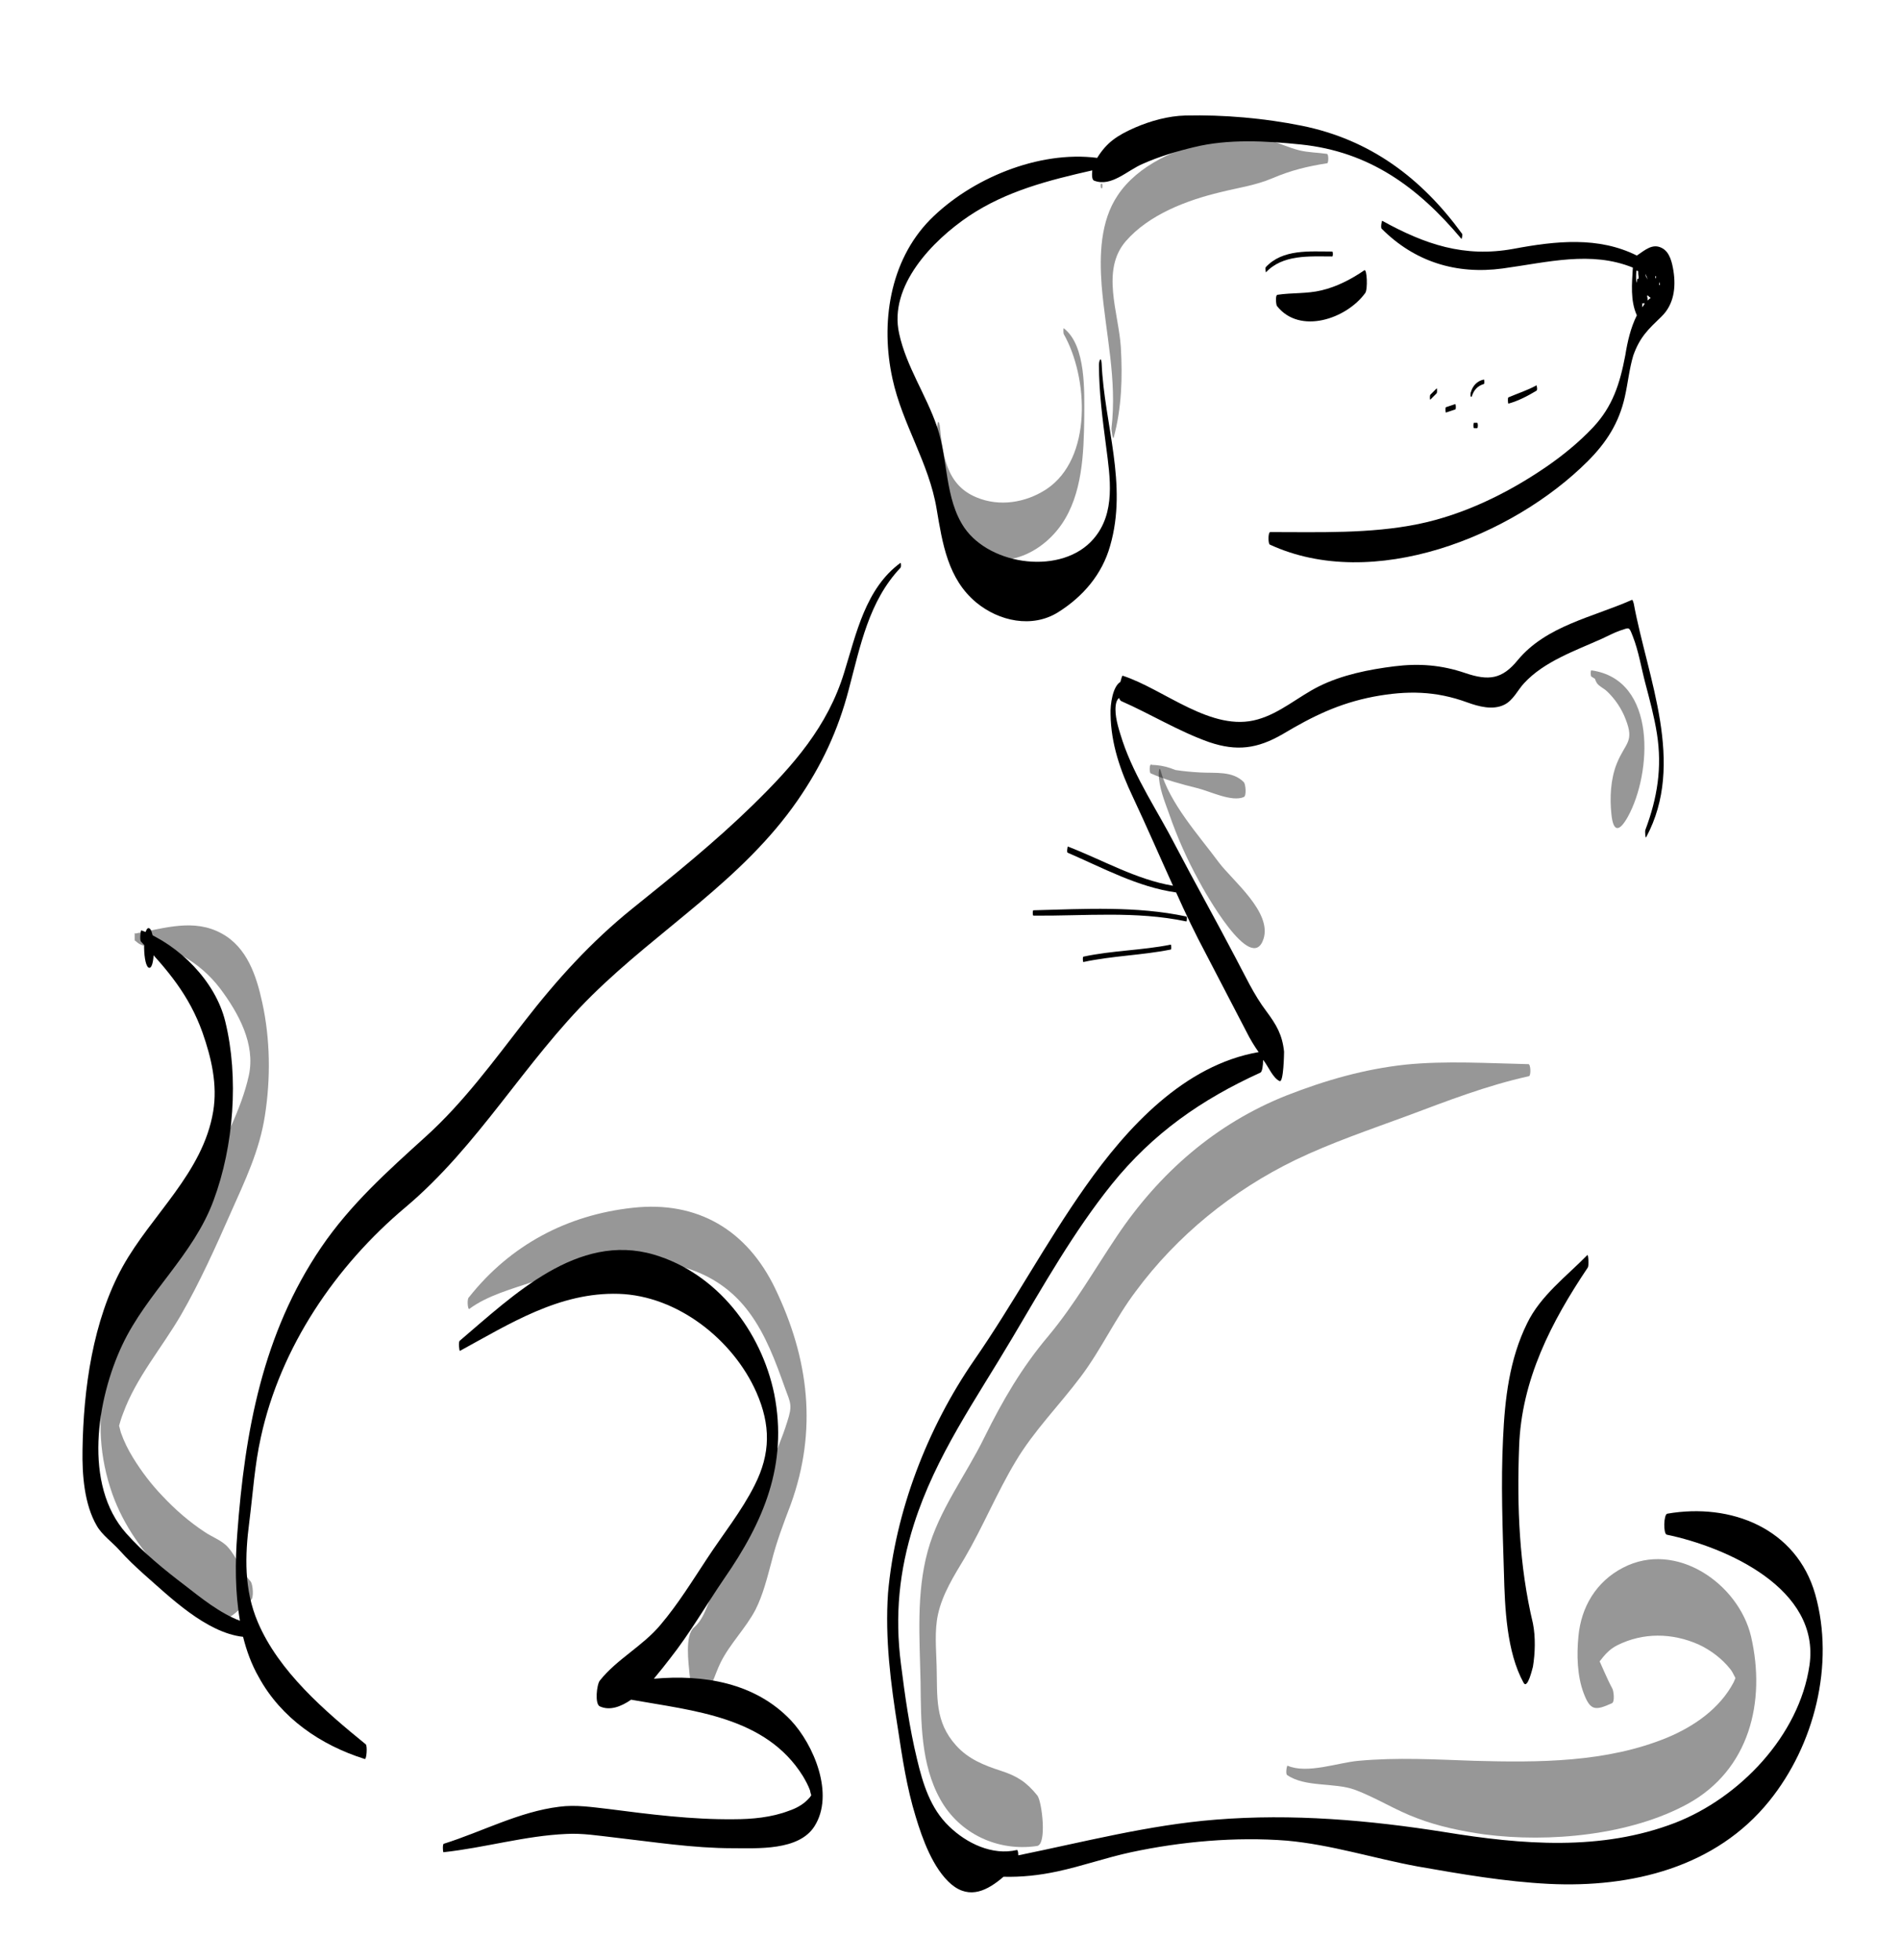 <svg viewBox="0 0 426 439.5" xmlns="http://www.w3.org/2000/svg"><style>.st0{opacity:.41}</style><switch><g><path d="M372.5 71c2.8-2.7 3.3-6.5 2.7-10.3-.3-1.8-.8-4.2-2.6-5.1-2.1-1.1-3.8.5-5.6 1.7-8.6-4.3-18.1-3.3-27.7-1.5-11 2-19.8-1-29.4-6.3-.1 0-.4 1.6-.1 1.8 7.4 7.4 16.7 10.3 27.1 8.9 10.2-1.4 19.8-4 29.2-.2-.2 3.6-.6 7.4.9 10.7-1.4 2.8-2.1 5.9-2.6 9-1.2 6.3-2.8 11.4-7.2 16.1-3.2 3.4-6.9 6.4-10.7 9-8.5 5.8-18.3 10.6-28.5 12.7-10.8 2.2-22.2 1.8-33.2 1.8-.5 0-.5 2.6-.1 2.8 23.1 10.7 54.4-1.8 71.3-18.7 4.2-4.2 7-8.6 8.3-14.4.7-3.1 1-6.3 1.9-9.3 1.5-4.2 3.4-5.9 6.3-8.7zm-3.5-9.1c0-.2-.1-.3-.1-.5.2.4.4.8.5 1.3-.1-.3-.3-.6-.4-.8zm3 2.1v-.8c.1.2.1.4.2.6-.1.1-.2.1-.2.2zm-1.9 2.8c-.3.2-.5.4-.7.6v-.2c0-.3 0-.5-.1-.8 0-.1.1-.1.1-.2.2.2.4.4.7.6zm-3.2-3.4c-.1-.9-.1-1.8 0-2.7.1 0 .3 0 .4.1 0 .4 0 .8.1 1.2v.6s0-.1-.1-.1c-.1-.1-.2 0-.2.1-.1.4-.1.6-.2.8zm4.3-1.5h.1v.6c-.1-.1-.1-.3-.2-.4 0-.1.1-.1.1-.2zm-3 7v-1c.1.2.2.3.4 0 .1.1.1.2.1.3-.1.2-.3.4-.5.7z"/><path d="M291.7 32.4c-7.8-.8-16.3-1.3-24 .6-3.8.9-7.8 2.1-11.4 3.7-3.6 1.5-7.1 5.3-11 3.8-.5-.2-.5-1.3-.4-2.3-9.7 2.2-19.2 4.6-27.6 10.2-8.2 5.5-18.1 15.7-15.7 26.4 1.6 7.4 6.1 13.8 8.5 20.9 2.5 7.3 1.7 16.1 6.1 22.6 5.9 8.6 22 10.7 29 2.5 5-5.8 3.7-13.7 2.8-20.7-.8-6.1-1.6-12.2-1.6-18.3 0-1 .5-2 .6-.3.6 13.7 5.9 27.1 1.9 40.9-1.8 6.4-6.1 11.4-11.7 14.9-5.8 3.6-13.2 2-18.3-2.2-6.4-5.3-7.6-13.3-8.9-21-1.7-10.3-7.7-19-9.9-29.2-2.7-12.3-.7-26.3 8.4-35.6 9.1-9.2 24.3-15.6 37.5-13.9 2.1-3.4 4.4-5 8.5-6.8 3.5-1.5 7.4-2.6 11.3-2.7 8.6-.2 17.7.6 26.1 2.3 15.3 3.1 26.8 11.7 35.9 24.2.2.2-.1 1.2-.1 1.2-9.8-11.7-20.7-19.6-36-21.2zm52 341.3c-.1.3-1.2 5.2-2.1 3.6-3.8-6.9-4.2-16.8-4.4-24.6-.3-10-.7-20.2-.2-30.2.4-8.8 1.4-17.7 5.4-25.8 3-6.2 8.8-10.5 13.5-15.3.2-.2.4 2.3.1 2.8-8.2 12.2-14.9 25.2-15.4 40.2-.5 13.4 0 26.6 3.1 39.6.6 3 .5 6.7 0 9.7z"/><path d="M218.4 305c8.8-12.7 16.1-26.4 25-39 9.3-13.2 22.1-27.2 38.8-30.1-1-1.4-1.9-2.9-2.7-4.5-3-5.8-6.1-11.7-9.1-17.5-2.4-4.5-4.6-9.1-6.7-13.8-8.6-1.2-16.4-5.5-24.3-8.9-.3-.1 0-1.4 0-1.4 7.8 3 15.3 7.4 23.6 8.8-3-6.6-5.9-13.3-9-19.9-2.8-5.9-4.9-11.9-5-18.5-.1-2.3.5-6.3 2.2-7.3.2-.8.4-1.4.5-1.4 9.3 3 20 12.8 30.3 9.8 5-1.4 9.1-5.1 13.7-7.4 5.2-2.6 11.3-3.8 16.9-4.5s10.6-.3 15.9 1.5 8.3 1.4 11.8-2.9c6.4-7.7 16.8-9.6 25.6-13.5.2-.1.4.9.4.8 3.1 16.8 11.7 35.8 2.8 52.4-.2.4-.3-1.3-.2-1.6 2.7-7.2 3.8-14 2.6-21.6-.6-3.8-1.6-7.5-2.6-11.3-.9-3.4-1.5-7.2-2.8-10.5-.9-2.3-.7-2-2.9-1.3-1.4.5-2.7 1.2-4 1.8-6 2.7-13 5.1-17.5 10-1.4 1.5-2.4 3.8-4.4 4.8-2.6 1.3-5.8.4-8.3-.5-7.1-2.6-13.5-2.7-21-1.3-7.8 1.5-13.7 4.4-20.4 8.4-5.7 3.3-10.3 3.9-16.5 1.8-6.8-2.4-13.1-6.3-19.7-9.2-.2-.1-.4-.4-.5-.7-.5.4-.8 1.2-.8 2.6 0 2.3.9 4.9 1.6 7.1 2.8 8.3 7.9 15.7 11.9 23.5 4.4 8.4 9 16.6 13.4 25 2.2 4.1 4.1 8.3 6.9 12 2.3 3.1 3.6 5.3 4 9.1 0 .4-.1 7-1 6.6-1.5-.7-2.5-3.2-3.5-4.5-.1-.1-.1-.2-.2-.2 0 1.2-.2 2.6-.6 2.8-13.2 6-24.1 13.6-33.3 25-8.6 10.7-15.4 22.8-22.4 34.6-8.1 13.7-17.1 26.3-22 41.7-3.3 10.4-4.3 20.4-2.9 31.3.9 7.1 1.9 14.3 3.6 21.3 1.3 5.5 3 11.1 7.2 15.1 3.9 3.8 9.7 6.6 15.2 5.3.2 0 .3.5.3 1.2 14.7-3 29.2-6.8 44.2-8 17.2-1.4 34.5.1 51.5 2.8 17.2 2.8 35 4.3 51.6-2.1 14.4-5.6 27.8-19.5 30.1-35.3 2.5-17.2-18.6-26.5-32-29.3-.8-.2-.7-4.5.1-4.7 14.3-2.5 29 3.3 33.2 18.1 4.4 15.7-.2 33.8-10.3 46.3-12 14.9-30.9 19.5-49.4 18.6-9.9-.5-19.7-2.2-29.4-3.9-9.8-1.8-19.4-4.9-29.4-5.8-11.4-.9-23.7.2-34.9 2.6-5.6 1.2-10.9 3.1-16.5 4.3-4.2.9-8.1 1.3-12.1 1.2-3.5 3-7.5 5.2-11.7 1.7-4.1-3.5-6.5-10.2-8-15.2-2-6.5-3-13.2-4-19.8-1.6-10-2.9-20.1-2.2-30.3 1.6-18.2 8.8-37 19.3-52.2zM99.5 413.4c8.6-2.7 16.9-7.2 25.9-8.3 3.7-.5 7.4.1 11 .5 9.3 1.2 18.7 2.4 28.1 2.3 4.1 0 8.5-.4 12.4-1.9 1.5-.5 3-1.3 4.1-2.4.3-.3.7-.7.9-1.1-.1-.2-.2-.6-.3-1.1-.4-1.1-1-2.2-1.6-3.2-8.3-13.3-24.5-14.6-38.5-17.1-2.3 1.6-4.8 2.5-7 1.5-1.2-.5-.7-5 0-5.8 3.8-4.8 9.6-7.7 13.6-12.5 3.9-4.6 7.1-9.8 10.4-14.8 3.6-5.5 7.8-10.7 10.7-16.5 3.6-7.1 3.6-13.5.4-20.8-5.2-11.8-17.7-21.7-30.9-22.1-13.3-.4-24.4 6.7-35.6 12.8-.1 0-.4-2 0-2.3 12-10.2 26.4-24.3 43.5-19.3 14.2 4.2 24.1 17.2 27 31.3 3.1 15.8-2.4 28.6-11.2 41.3-4.1 6-7.7 12.3-12.2 18-.9 1.2-2.2 2.8-3.6 4.5 11.2-1 22.7.9 30.7 9.3 5.1 5.4 9.9 16.6 5.3 23.8-3.5 5.5-12.8 4.9-18.3 4.9-8.9 0-17.7-1.4-26.5-2.4-3.6-.4-7.2-1-10.8-.8-9.3.4-18.3 3.1-27.6 4.1-.1-.2-.2-1.8.1-1.9z"/><path d="M18.5 325.1c.2-13.6 2.3-29 9-41.1 6.5-11.7 18-21 20.3-34.8 1-6-.4-12-2.4-17.7-3-8.4-7.8-14-13.8-20.4-.3-.3-.1-2.5.1-2.5 8.5 3.3 16.6 11.4 18.8 20.4 3.1 12.6 1.9 28-2.6 40.1-4.5 12.3-15 20.8-20.5 32.5-5.7 12.1-8.8 31.3.9 42.2 3.9 4.4 8.6 8.2 13.2 11.7 3.6 2.8 7.8 6.2 12.3 7.9-1.1-6.4-1.1-13.1-.6-19.5 1.7-23 5.7-44.9 18.8-64.2 6.6-9.7 14.9-17.1 23.5-24.9 8.4-7.6 15.1-16.8 22.1-25.8 7.3-9.4 14.9-17.8 24.2-25.3 9.2-7.4 18.5-14.9 27-23.2 9-8.8 16.8-17.6 20.5-29.8 2.7-8.7 4.8-18.8 12.6-24.5.1-.1.2.9 0 1.1-7.1 7.5-9 17.5-11.6 27.3-2.4 9.2-6.1 17.1-11.5 24.9-12.4 17.9-30.9 28.7-46.1 43.7-15.1 14.9-25.4 33.7-41.8 47.5-15.6 13.1-28 31.3-32.4 51.5-1.4 6.2-1.8 12.7-2.6 19-1 7.7-1.2 15.2 1.9 22.5 4.7 11.1 15.1 20 24.2 27.4.4.3.2 3.4-.2 3.3-9.9-3.1-18.8-9.2-23.8-18.4-1.6-2.8-2.7-5.8-3.5-9-8.3-.9-16.6-9.1-22.2-14-1.9-1.7-3.8-3.5-5.5-5.4-1.6-1.8-3.9-3.4-5.1-5.5-2.8-4.8-3.3-11.4-3.2-17zm277.8-260c3.4-.8 6.7-2.5 9.6-4.5.6-.4.8 4.3.2 5.1-4.2 5.8-14.7 9.4-19.8 2.9-.2-.3-.4-2.4.1-2.5 3.3-.5 6.6-.2 9.9-1zm48.2 22.5c-2 1.2-4.1 2.3-6.3 2.9-.1 0-.2-1.3 0-1.4 2.1-.9 4.3-1.6 6.3-2.7 0-.1.3 1 0 1.2zm-14.8 1c0-.2 0-.5.1-.7.4-1.4 1.4-2.5 2.9-2.8.1 0 .2.9 0 1-1.4.4-2.3 1.4-2.7 2.8-.3.2-.3-.2-.3-.3zm-3.4 2c.1 0 .2 1.1 0 1.2-.7.2-1.4.5-2.1.7-.1 0-.2-1.1 0-1.2.7-.2 1.4-.5 2.1-.7zm4.9 4.2c.2 0 .2 1.2 0 1.2h-.7c-.2 0-.2-1.2 0-1.2h.7zm-9-7.3c0 .2 0 .6-.1.7l-1.4 1.4c-.1.1-.1-.4-.1-.4 0-.2 0-.6.1-.7l1.4-1.4c.1-.1.1.4.1.4zm-90.5 117.8c-.2 0-.2-1.2 0-1.2 11.4-.3 23.1-1 34.3 1.4.2 0 .1 1.2 0 1.1-11.4-2.4-22.8-1.2-34.3-1.3zm30.8 6.5c.1 0 .2 1.1 0 1.1-6.5 1.3-13.1 1.4-19.6 2.8-.1 0-.2-1.1 0-1.2 6.5-1.4 13.1-1.4 19.6-2.7zm21.3-151.9c3.8-4.1 9.8-3.5 14.9-3.5.2 0 .2 1.1 0 1.1-5.1 0-11.1-.5-14.9 3.6.1.1-.2-.9 0-1.2z"/><path class="st0" d="M238.5 74.9c5.5 9.7 6.5 27.9-3.9 34.8-4.6 3-10.5 4-15.7 1.8-6.8-2.8-7.5-9.6-8.2-16.1-.1-.6-.4-1.3-.5-.3-.8 8.2-.6 18.9 4.8 25.7 6.7 8.4 17.6 4.6 23-3.2 4.7-6.8 5-16 5.1-24 0-5.6.5-16.1-4.6-20-.1 0-.1 1.1 0 1.3zM105.2 293.5c4-3 9.6-4.5 14.3-6.1 5.6-1.9 11.3-3.5 17.2-4.2 11.9-1.5 23.8.9 31.3 11.1 3.7 5 5.9 11 8 16.9 1.3 3.5 1.7 3.9.5 7.6-1.1 3.6-2.7 7.1-4 10.7-2.4 6.7-3.1 13.6-7.2 19.6-1.9 2.8-4.1 5.3-5.6 8.4-1.3 2.6-1.8 5.4-4.1 7.4-2.1 1.8-1.2 8.1-1 10.4.1.9.7 7.3 2.4 5.9 2.6-2.3 3.1-5.5 4.6-8.5 2.1-4.2 5.6-7.6 7.8-11.8 1.7-3.4 2.6-7.1 3.6-10.8 1.1-4.4 2.7-8.6 4.3-12.8 6-16.6 4.1-32.6-3.5-48.4-6.3-13.1-17.4-19.7-31.9-18.1-14.8 1.6-27.5 8.4-36.7 20-.6.4-.3 2.9 0 2.7zM288.6 398c4.1 2.8 10.5 1.6 15.2 3.3 4.8 1.8 9.1 4.6 14 6.4 4.7 1.8 10 2.9 15 3.6 14.5 1.9 32.8.2 45.7-6.9 13.7-7.6 17.5-22.8 14.1-37.5-2.8-11.8-16.8-21.6-28.7-15.4-6 3.1-9.4 8.8-10 15.4-.4 4.1-.3 8.9 1.2 12.8 1.5 4 2.7 3.8 6.3 2.2.7-.3.4-2.8.1-3.3-1.4-2.6-2.4-5.3-3.7-7.9-.4-.7-.8-1.5-1.1-2.2-.8 6.5-.7 8.5.2 6 2.1-2 2.8-4.1 5.7-5.6 5.8-2.9 12.3-2.8 18.2-.2 2.8 1.3 5.3 3.2 7.2 5.6.7.9 1.1 2.2 1.8 3.1.7 2.1.7 1.1 0-3-.3 1-.7 1.9-1.1 2.8-3.1 5.9-8.9 9.9-14.9 12.4-13.6 5.6-28.8 5.6-43.3 5.2-8.7-.3-17.1-.8-25.9 0-4.6.4-11.5 3-15.9 1.1-.2-.1-.5 1.9-.1 2.1zm70.1-246c-1.3-1.1-1.4-.1-.7 1.1.4.7 1.7 1.3 2.3 1.9 1.8 1.7 3.3 3.9 4.2 6.3 2 5.1-.1 5.2-2 9.9-1.4 3.5-1.6 7.7-1.2 11.4.4 3.9 1.7 4.1 3.7.5 5.3-9.6 6.7-30.7-8.2-32.8-.2 0-.2 1.3 0 1.4.7.4 1.3.8 1.9 1.3 0 .1.2-.8 0-1zm-98.9 21.4c0 3.1 1.3 6.2 2.3 9 1.8 5.2 4 10.2 6.7 15.1 1.2 2.3 11.8 21.3 14.5 13 1.9-6-6.9-13-10-17.1-4.5-6.1-11.1-13.3-13.1-20.7-.3-.9-.4.4-.4.7z"/><path class="st0" d="M266.6 174.2c-2.8-1.6-5.3-2.7-8.6-2.7-.3 0-.3 1.8 0 1.9 3.4 1.5 6.8 2.4 10.4 3.3 2.9.7 7.8 3.2 10.5 2 .6-.3.4-2.8 0-3.3-2.5-2.6-6.4-2-9.8-2.2-3.8-.2-7.5-.7-11.1-1.8v1.9c3.2-.1 5.8 1 8.6 2.5.1.1.4-1.4 0-1.6zm-34 228.4c-2.5-3.1-4.6-4.4-8.3-5.6s-7.2-2.6-9.9-5.6c-4.9-5.4-4.2-11-4.4-17.9-.1-3.8-.5-7.8.3-11.5 1-4.6 3.6-8.7 6-12.7 4.1-7 7.2-14.6 11.4-21.6 4.1-6.9 9.8-12.6 14.6-19 4.6-6.1 7.7-13 12.3-19.1 9.3-12.6 21.8-22.7 35.8-29.5 8.1-3.9 16.7-6.8 25.1-9.9 9.1-3.4 17.8-6.8 27.3-8.9.5-.1.4-2.7-.1-2.7-9.1-.2-18.5-.8-27.5.1-9.3 1-18 3.5-26.7 6.9-15.9 6.3-28.6 17.4-38.1 31.6-5.1 7.6-9.4 15.2-15.3 22.3-6 7.1-10.3 14.5-14.4 22.8-4.1 8.4-10.2 16.3-12.7 25.5-2.6 9.5-1.8 19.6-1.6 29.3.1 8.8 0 18.4 4.4 26.3 4.3 7.8 13 11.8 21.7 10.5 2.3-.3 1.1-10 .1-11.3z"/><path d="M33.4 213.1c.2 0 .1-1 0-1-.2 0-.2 1 0 1z"/><path d="M33.5 217c1.4 0 1.3-8.9-.2-8.9-1.4 0-1.3 8.9.2 8.9z"/><path class="st0" d="M32 210.5c-.6-.4-1.2-.9-1.8-1.3v1.7c7.6.8 14.6 4.7 19.2 10.8 4.1 5.5 7.9 12.4 6.4 19.4-1.7 7.8-6 15.4-9.3 22.7-3.9 8.4-8.3 16.3-13.4 24.1-9.3 14.2-13.8 30.4-7.9 47.1 2.5 7 6.9 13.2 12.2 18.4 2.8 2.7 5.8 5.2 9.2 7.3 1 .6 3.2 2.3 4.4 2 1.5-.3 3.8-3.2 5.2-3.9.8-.4.5-3.6 0-4.2-2.1-2.3-3.1-5.5-5.1-7.7-1.3-1.5-3.6-2.3-5.2-3.4-3.5-2.3-6.7-5.1-9.5-8.1-2.5-2.6-4.7-5.5-6.6-8.6-1.1-1.8-2-3.6-2.7-5.6-.6-2.4-.8-2.8-.5-1.2.3-1.1.6-2.1 1-3.1 2.9-8 8.7-14.7 13-22.1 4.2-7.3 7.7-15.1 11.1-22.8 3.2-7.2 6.5-14 7.7-21.9 1.3-8.3 1.2-17.1-.6-25.3-1.3-6-3.4-12.4-9.1-15.5-6.2-3.4-12.7-1.2-19.3 0-.3.1-.2 1.5 0 1.7 1.1.9.6.5 1.9 1.1-.2-.1.1-1.4-.3-1.6zM247.1 41.2h-.2c-.2 0-.1 1 0 1h.2c.1 0 .1-1 0-1zm50.4-6.7c-2-.3-4.2-.3-6.2-.8-2.4-.6-4.7-1.7-7.1-2.4-4.1-1.1-8.3-.5-12.4.3-7.8 1.5-16.7 5.4-21.2 12.2-3.9 5.8-4.1 13.4-3.6 20.2.9 10.9 3.5 21 2.2 32.1 0 .3.3 2.7.5 2 1.8-6.6 2-13.5 1.6-20.3-.5-7.7-4.5-17.2 1.1-23.7 5.2-6 13.7-9.2 21.2-11 4-1 7.8-1.5 11.6-3.1 4.2-1.8 7.9-2.7 12.4-3.4.3-.2.3-2.1-.1-2.1z"/></g></switch></svg>